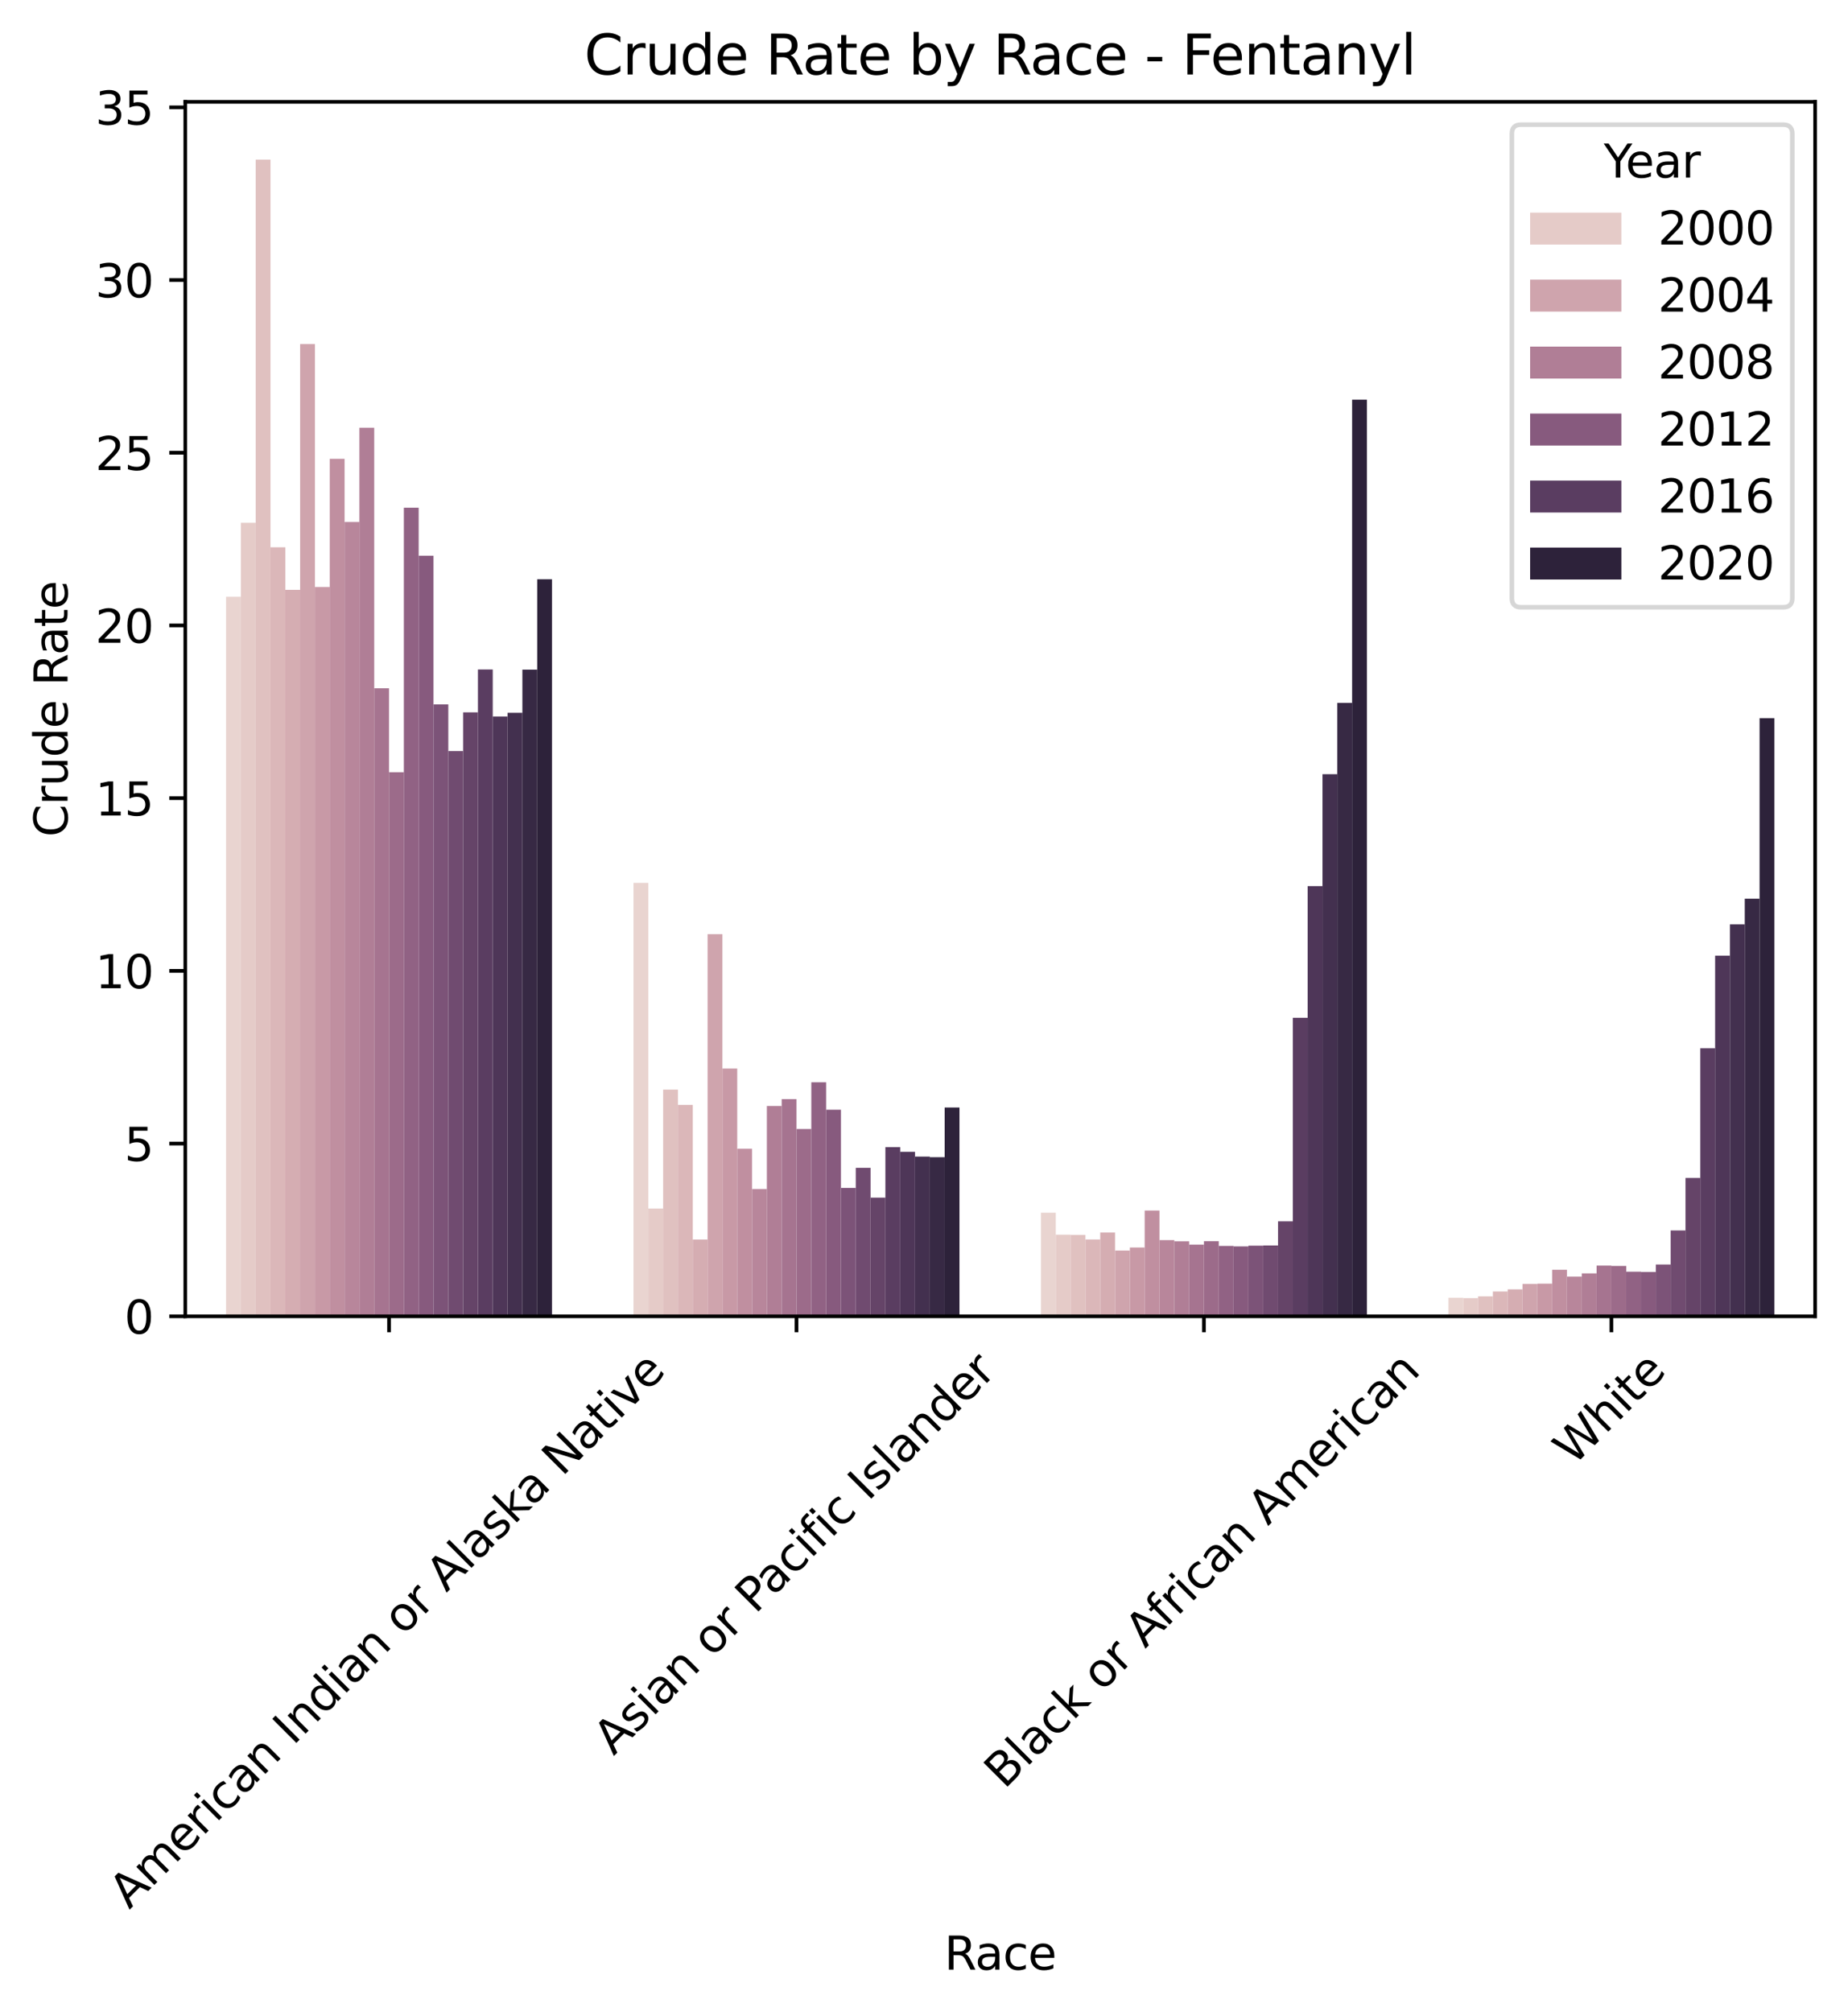 <?xml version="1.0" encoding="utf-8" standalone="no"?>
<!DOCTYPE svg PUBLIC "-//W3C//DTD SVG 1.1//EN"
  "http://www.w3.org/Graphics/SVG/1.1/DTD/svg11.dtd">
<svg xmlns:xlink="http://www.w3.org/1999/xlink" width="404.923pt" height="440.877pt" viewBox="0 0 404.923 440.877" xmlns="http://www.w3.org/2000/svg" version="1.1">
 <defs>
  <style type="text/css">*{stroke-linejoin: round; stroke-linecap: butt}</style>
 </defs>
 <g id="figure_1">
  <g id="patch_1">
   <path d="M 0 440.877 
L 404.923 440.877 
L 404.923 0 
L 0 0 
z
" style="fill: #ffffff"/>
  </g>
  <g id="axes_1">
   <g id="patch_2">
    <path d="M 40.603 288.43 
L 397.723 288.43 
L 397.723 22.318 
L 40.603 22.318 
z
" style="fill: #ffffff"/>
   </g>
   <g id="patch_3">
    <path d="M 49.531 288.43 
L 52.778 288.43 
L 52.778 130.767 
L 49.531 130.767 
z
" clip-path="url(#p43353fdb0e)" style="fill: #e9d4d0"/>
   </g>
   <g id="patch_4">
    <path d="M 138.811 288.43 
L 142.058 288.43 
L 142.058 193.466 
L 138.811 193.466 
z
" clip-path="url(#p43353fdb0e)" style="fill: #e9d4d0"/>
   </g>
   <g id="patch_5">
    <path d="M 228.091 288.43 
L 231.338 288.43 
L 231.338 265.739 
L 228.091 265.739 
z
" clip-path="url(#p43353fdb0e)" style="fill: #e9d4d0"/>
   </g>
   <g id="patch_6">
    <path d="M 317.371 288.43 
L 320.618 288.43 
L 320.618 284.361 
L 317.371 284.361 
z
" clip-path="url(#p43353fdb0e)" style="fill: #e9d4d0"/>
   </g>
   <g id="patch_7">
    <path d="M 52.778 288.43 
L 56.024 288.43 
L 56.024 114.552 
L 52.778 114.552 
z
" clip-path="url(#p43353fdb0e)" style="fill: #e5cbc8"/>
   </g>
   <g id="patch_8">
    <path d="M 142.058 288.43 
L 145.304 288.43 
L 145.304 264.828 
L 142.058 264.828 
z
" clip-path="url(#p43353fdb0e)" style="fill: #e5cbc8"/>
   </g>
   <g id="patch_9">
    <path d="M 231.338 288.43 
L 234.584 288.43 
L 234.584 270.556 
L 231.338 270.556 
z
" clip-path="url(#p43353fdb0e)" style="fill: #e5cbc8"/>
   </g>
   <g id="patch_10">
    <path d="M 320.618 288.43 
L 323.864 288.43 
L 323.864 284.445 
L 320.618 284.445 
z
" clip-path="url(#p43353fdb0e)" style="fill: #e5cbc8"/>
   </g>
   <g id="patch_11">
    <path d="M 56.024 288.43 
L 59.271 288.43 
L 59.271 34.99 
L 56.024 34.99 
z
" clip-path="url(#p43353fdb0e)" style="fill: #e0c1c0"/>
   </g>
   <g id="patch_12">
    <path d="M 145.304 288.43 
L 148.551 288.43 
L 148.551 238.762 
L 145.304 238.762 
z
" clip-path="url(#p43353fdb0e)" style="fill: #e0c1c0"/>
   </g>
   <g id="patch_13">
    <path d="M 234.584 288.43 
L 237.831 288.43 
L 237.831 270.593 
L 234.584 270.593 
z
" clip-path="url(#p43353fdb0e)" style="fill: #e0c1c0"/>
   </g>
   <g id="patch_14">
    <path d="M 323.864 288.43 
L 327.111 288.43 
L 327.111 284.059 
L 323.864 284.059 
z
" clip-path="url(#p43353fdb0e)" style="fill: #e0c1c0"/>
   </g>
   <g id="patch_15">
    <path d="M 59.271 288.43 
L 62.517 288.43 
L 62.517 119.925 
L 59.271 119.925 
z
" clip-path="url(#p43353fdb0e)" style="fill: #dbb7b9"/>
   </g>
   <g id="patch_16">
    <path d="M 148.551 288.43 
L 151.797 288.43 
L 151.797 242.117 
L 148.551 242.117 
z
" clip-path="url(#p43353fdb0e)" style="fill: #dbb7b9"/>
   </g>
   <g id="patch_17">
    <path d="M 237.831 288.43 
L 241.077 288.43 
L 241.077 271.606 
L 237.831 271.606 
z
" clip-path="url(#p43353fdb0e)" style="fill: #dbb7b9"/>
   </g>
   <g id="patch_18">
    <path d="M 327.111 288.43 
L 330.357 288.43 
L 330.357 283.004 
L 327.111 283.004 
z
" clip-path="url(#p43353fdb0e)" style="fill: #dbb7b9"/>
   </g>
   <g id="patch_19">
    <path d="M 62.517 288.43 
L 65.764 288.43 
L 65.764 129.249 
L 62.517 129.249 
z
" clip-path="url(#p43353fdb0e)" style="fill: #d5adb2"/>
   </g>
   <g id="patch_20">
    <path d="M 151.797 288.43 
L 155.044 288.43 
L 155.044 271.613 
L 151.797 271.613 
z
" clip-path="url(#p43353fdb0e)" style="fill: #d5adb2"/>
   </g>
   <g id="patch_21">
    <path d="M 241.077 288.43 
L 244.324 288.43 
L 244.324 270.063 
L 241.077 270.063 
z
" clip-path="url(#p43353fdb0e)" style="fill: #d5adb2"/>
   </g>
   <g id="patch_22">
    <path d="M 330.357 288.43 
L 333.604 288.43 
L 333.604 282.533 
L 330.357 282.533 
z
" clip-path="url(#p43353fdb0e)" style="fill: #d5adb2"/>
   </g>
   <g id="patch_23">
    <path d="M 65.764 288.43 
L 69.01 288.43 
L 69.01 75.396 
L 65.764 75.396 
z
" clip-path="url(#p43353fdb0e)" style="fill: #cfa4ad"/>
   </g>
   <g id="patch_24">
    <path d="M 155.044 288.43 
L 158.29 288.43 
L 158.29 204.693 
L 155.044 204.693 
z
" clip-path="url(#p43353fdb0e)" style="fill: #cfa4ad"/>
   </g>
   <g id="patch_25">
    <path d="M 244.324 288.43 
L 247.57 288.43 
L 247.57 274.025 
L 244.324 274.025 
z
" clip-path="url(#p43353fdb0e)" style="fill: #cfa4ad"/>
   </g>
   <g id="patch_26">
    <path d="M 333.604 288.43 
L 336.85 288.43 
L 336.85 281.346 
L 333.604 281.346 
z
" clip-path="url(#p43353fdb0e)" style="fill: #cfa4ad"/>
   </g>
   <g id="patch_27">
    <path d="M 69.01 288.43 
L 72.257 288.43 
L 72.257 128.64 
L 69.01 128.64 
z
" clip-path="url(#p43353fdb0e)" style="fill: #c899a6"/>
   </g>
   <g id="patch_28">
    <path d="M 158.29 288.43 
L 161.537 288.43 
L 161.537 234.146 
L 158.29 234.146 
z
" clip-path="url(#p43353fdb0e)" style="fill: #c899a6"/>
   </g>
   <g id="patch_29">
    <path d="M 247.57 288.43 
L 250.817 288.43 
L 250.817 273.357 
L 247.57 273.357 
z
" clip-path="url(#p43353fdb0e)" style="fill: #c899a6"/>
   </g>
   <g id="patch_30">
    <path d="M 336.85 288.43 
L 340.097 288.43 
L 340.097 281.288 
L 336.85 281.288 
z
" clip-path="url(#p43353fdb0e)" style="fill: #c899a6"/>
   </g>
   <g id="patch_31">
    <path d="M 72.257 288.43 
L 75.503 288.43 
L 75.503 100.539 
L 72.257 100.539 
z
" clip-path="url(#p43353fdb0e)" style="fill: #c08fa0"/>
   </g>
   <g id="patch_32">
    <path d="M 161.537 288.43 
L 164.783 288.43 
L 164.783 251.725 
L 161.537 251.725 
z
" clip-path="url(#p43353fdb0e)" style="fill: #c08fa0"/>
   </g>
   <g id="patch_33">
    <path d="M 250.817 288.43 
L 254.063 288.43 
L 254.063 265.258 
L 250.817 265.258 
z
" clip-path="url(#p43353fdb0e)" style="fill: #c08fa0"/>
   </g>
   <g id="patch_34">
    <path d="M 340.097 288.43 
L 343.343 288.43 
L 343.343 278.236 
L 340.097 278.236 
z
" clip-path="url(#p43353fdb0e)" style="fill: #c08fa0"/>
   </g>
   <g id="patch_35">
    <path d="M 75.503 288.43 
L 78.75 288.43 
L 78.75 114.38 
L 75.503 114.38 
z
" clip-path="url(#p43353fdb0e)" style="fill: #b8869b"/>
   </g>
   <g id="patch_36">
    <path d="M 164.783 288.43 
L 168.03 288.43 
L 168.03 260.544 
L 164.783 260.544 
z
" clip-path="url(#p43353fdb0e)" style="fill: #b8869b"/>
   </g>
   <g id="patch_37">
    <path d="M 254.063 288.43 
L 257.31 288.43 
L 257.31 271.742 
L 254.063 271.742 
z
" clip-path="url(#p43353fdb0e)" style="fill: #b8869b"/>
   </g>
   <g id="patch_38">
    <path d="M 343.343 288.43 
L 346.59 288.43 
L 346.59 279.744 
L 343.343 279.744 
z
" clip-path="url(#p43353fdb0e)" style="fill: #b8869b"/>
   </g>
   <g id="patch_39">
    <path d="M 78.75 288.43 
L 81.997 288.43 
L 81.997 93.729 
L 78.75 93.729 
z
" clip-path="url(#p43353fdb0e)" style="fill: #b07e96"/>
   </g>
   <g id="patch_40">
    <path d="M 168.03 288.43 
L 171.277 288.43 
L 171.277 242.351 
L 168.03 242.351 
z
" clip-path="url(#p43353fdb0e)" style="fill: #b07e96"/>
   </g>
   <g id="patch_41">
    <path d="M 257.31 288.43 
L 260.557 288.43 
L 260.557 272.001 
L 257.31 272.001 
z
" clip-path="url(#p43353fdb0e)" style="fill: #b07e96"/>
   </g>
   <g id="patch_42">
    <path d="M 346.59 288.43 
L 349.837 288.43 
L 349.837 279.031 
L 346.59 279.031 
z
" clip-path="url(#p43353fdb0e)" style="fill: #b07e96"/>
   </g>
   <g id="patch_43">
    <path d="M 81.997 288.43 
L 85.243 288.43 
L 85.243 150.819 
L 81.997 150.819 
z
" clip-path="url(#p43353fdb0e)" style="fill: #a67490"/>
   </g>
   <g id="patch_44">
    <path d="M 171.277 288.43 
L 174.523 288.43 
L 174.523 240.851 
L 171.277 240.851 
z
" clip-path="url(#p43353fdb0e)" style="fill: #a67490"/>
   </g>
   <g id="patch_45">
    <path d="M 260.557 288.43 
L 263.803 288.43 
L 263.803 272.727 
L 260.557 272.727 
z
" clip-path="url(#p43353fdb0e)" style="fill: #a67490"/>
   </g>
   <g id="patch_46">
    <path d="M 349.837 288.43 
L 353.083 288.43 
L 353.083 277.326 
L 349.837 277.326 
z
" clip-path="url(#p43353fdb0e)" style="fill: #a67490"/>
   </g>
   <g id="patch_47">
    <path d="M 85.243 288.43 
L 88.49 288.43 
L 88.49 169.22 
L 85.243 169.22 
z
" clip-path="url(#p43353fdb0e)" style="fill: #9c6b8a"/>
   </g>
   <g id="patch_48">
    <path d="M 174.523 288.43 
L 177.77 288.43 
L 177.77 247.394 
L 174.523 247.394 
z
" clip-path="url(#p43353fdb0e)" style="fill: #9c6b8a"/>
   </g>
   <g id="patch_49">
    <path d="M 263.803 288.43 
L 267.05 288.43 
L 267.05 271.978 
L 263.803 271.978 
z
" clip-path="url(#p43353fdb0e)" style="fill: #9c6b8a"/>
   </g>
   <g id="patch_50">
    <path d="M 353.083 288.43 
L 356.33 288.43 
L 356.33 277.399 
L 353.083 277.399 
z
" clip-path="url(#p43353fdb0e)" style="fill: #9c6b8a"/>
   </g>
   <g id="patch_51">
    <path d="M 88.49 288.43 
L 91.736 288.43 
L 91.736 111.246 
L 88.49 111.246 
z
" clip-path="url(#p43353fdb0e)" style="fill: #916284"/>
   </g>
   <g id="patch_52">
    <path d="M 177.77 288.43 
L 181.016 288.43 
L 181.016 237.153 
L 177.77 237.153 
z
" clip-path="url(#p43353fdb0e)" style="fill: #916284"/>
   </g>
   <g id="patch_53">
    <path d="M 267.05 288.43 
L 270.296 288.43 
L 270.296 273.017 
L 267.05 273.017 
z
" clip-path="url(#p43353fdb0e)" style="fill: #916284"/>
   </g>
   <g id="patch_54">
    <path d="M 356.33 288.43 
L 359.576 288.43 
L 359.576 278.662 
L 356.33 278.662 
z
" clip-path="url(#p43353fdb0e)" style="fill: #916284"/>
   </g>
   <g id="patch_55">
    <path d="M 91.736 288.43 
L 94.983 288.43 
L 94.983 121.765 
L 91.736 121.765 
z
" clip-path="url(#p43353fdb0e)" style="fill: #875a7e"/>
   </g>
   <g id="patch_56">
    <path d="M 181.016 288.43 
L 184.263 288.43 
L 184.263 243.171 
L 181.016 243.171 
z
" clip-path="url(#p43353fdb0e)" style="fill: #875a7e"/>
   </g>
   <g id="patch_57">
    <path d="M 270.296 288.43 
L 273.543 288.43 
L 273.543 273.118 
L 270.296 273.118 
z
" clip-path="url(#p43353fdb0e)" style="fill: #875a7e"/>
   </g>
   <g id="patch_58">
    <path d="M 359.576 288.43 
L 362.823 288.43 
L 362.823 278.72 
L 359.576 278.72 
z
" clip-path="url(#p43353fdb0e)" style="fill: #875a7e"/>
   </g>
   <g id="patch_59">
    <path d="M 94.983 288.43 
L 98.229 288.43 
L 98.229 154.347 
L 94.983 154.347 
z
" clip-path="url(#p43353fdb0e)" style="fill: #7c5378"/>
   </g>
   <g id="patch_60">
    <path d="M 184.263 288.43 
L 187.509 288.43 
L 187.509 260.308 
L 184.263 260.308 
z
" clip-path="url(#p43353fdb0e)" style="fill: #7c5378"/>
   </g>
   <g id="patch_61">
    <path d="M 273.543 288.43 
L 276.789 288.43 
L 276.789 272.959 
L 273.543 272.959 
z
" clip-path="url(#p43353fdb0e)" style="fill: #7c5378"/>
   </g>
   <g id="patch_62">
    <path d="M 362.823 288.43 
L 366.069 288.43 
L 366.069 277.082 
L 362.823 277.082 
z
" clip-path="url(#p43353fdb0e)" style="fill: #7c5378"/>
   </g>
   <g id="patch_63">
    <path d="M 98.229 288.43 
L 101.476 288.43 
L 101.476 164.587 
L 98.229 164.587 
z
" clip-path="url(#p43353fdb0e)" style="fill: #704b70"/>
   </g>
   <g id="patch_64">
    <path d="M 187.509 288.43 
L 190.756 288.43 
L 190.756 255.898 
L 187.509 255.898 
z
" clip-path="url(#p43353fdb0e)" style="fill: #704b70"/>
   </g>
   <g id="patch_65">
    <path d="M 276.789 288.43 
L 280.036 288.43 
L 280.036 272.917 
L 276.789 272.917 
z
" clip-path="url(#p43353fdb0e)" style="fill: #704b70"/>
   </g>
   <g id="patch_66">
    <path d="M 366.069 288.43 
L 369.316 288.43 
L 369.316 269.626 
L 366.069 269.626 
z
" clip-path="url(#p43353fdb0e)" style="fill: #704b70"/>
   </g>
   <g id="patch_67">
    <path d="M 101.476 288.43 
L 104.722 288.43 
L 104.722 156.099 
L 101.476 156.099 
z
" clip-path="url(#p43353fdb0e)" style="fill: #654468"/>
   </g>
   <g id="patch_68">
    <path d="M 190.756 288.43 
L 194.002 288.43 
L 194.002 262.434 
L 190.756 262.434 
z
" clip-path="url(#p43353fdb0e)" style="fill: #654468"/>
   </g>
   <g id="patch_69">
    <path d="M 280.036 288.43 
L 283.282 288.43 
L 283.282 267.628 
L 280.036 267.628 
z
" clip-path="url(#p43353fdb0e)" style="fill: #654468"/>
   </g>
   <g id="patch_70">
    <path d="M 369.316 288.43 
L 372.562 288.43 
L 372.562 258.115 
L 369.316 258.115 
z
" clip-path="url(#p43353fdb0e)" style="fill: #654468"/>
   </g>
   <g id="patch_71">
    <path d="M 104.722 288.43 
L 107.969 288.43 
L 107.969 146.706 
L 104.722 146.706 
z
" clip-path="url(#p43353fdb0e)" style="fill: #5a3d61"/>
   </g>
   <g id="patch_72">
    <path d="M 194.002 288.43 
L 197.249 288.43 
L 197.249 251.362 
L 194.002 251.362 
z
" clip-path="url(#p43353fdb0e)" style="fill: #5a3d61"/>
   </g>
   <g id="patch_73">
    <path d="M 283.282 288.43 
L 286.529 288.43 
L 286.529 223.024 
L 283.282 223.024 
z
" clip-path="url(#p43353fdb0e)" style="fill: #5a3d61"/>
   </g>
   <g id="patch_74">
    <path d="M 372.562 288.43 
L 375.809 288.43 
L 375.809 229.709 
L 372.562 229.709 
z
" clip-path="url(#p43353fdb0e)" style="fill: #5a3d61"/>
   </g>
   <g id="patch_75">
    <path d="M 107.969 288.43 
L 111.215 288.43 
L 111.215 156.999 
L 107.969 156.999 
z
" clip-path="url(#p43353fdb0e)" style="fill: #4e3658"/>
   </g>
   <g id="patch_76">
    <path d="M 197.249 288.43 
L 200.495 288.43 
L 200.495 252.391 
L 197.249 252.391 
z
" clip-path="url(#p43353fdb0e)" style="fill: #4e3658"/>
   </g>
   <g id="patch_77">
    <path d="M 286.529 288.43 
L 289.775 288.43 
L 289.775 194.171 
L 286.529 194.171 
z
" clip-path="url(#p43353fdb0e)" style="fill: #4e3658"/>
   </g>
   <g id="patch_78">
    <path d="M 375.809 288.43 
L 379.055 288.43 
L 379.055 209.405 
L 375.809 209.405 
z
" clip-path="url(#p43353fdb0e)" style="fill: #4e3658"/>
   </g>
   <g id="patch_79">
    <path d="M 111.215 288.43 
L 114.462 288.43 
L 114.462 156.197 
L 111.215 156.197 
z
" clip-path="url(#p43353fdb0e)" style="fill: #43304f"/>
   </g>
   <g id="patch_80">
    <path d="M 200.495 288.43 
L 203.742 288.43 
L 203.742 253.437 
L 200.495 253.437 
z
" clip-path="url(#p43353fdb0e)" style="fill: #43304f"/>
   </g>
   <g id="patch_81">
    <path d="M 289.775 288.43 
L 293.022 288.43 
L 293.022 169.645 
L 289.775 169.645 
z
" clip-path="url(#p43353fdb0e)" style="fill: #43304f"/>
   </g>
   <g id="patch_82">
    <path d="M 379.055 288.43 
L 382.302 288.43 
L 382.302 202.549 
L 379.055 202.549 
z
" clip-path="url(#p43353fdb0e)" style="fill: #43304f"/>
   </g>
   <g id="patch_83">
    <path d="M 114.462 288.43 
L 117.709 288.43 
L 117.709 146.733 
L 114.462 146.733 
z
" clip-path="url(#p43353fdb0e)" style="fill: #372944"/>
   </g>
   <g id="patch_84">
    <path d="M 203.742 288.43 
L 206.989 288.43 
L 206.989 253.573 
L 203.742 253.573 
z
" clip-path="url(#p43353fdb0e)" style="fill: #372944"/>
   </g>
   <g id="patch_85">
    <path d="M 293.022 288.43 
L 296.269 288.43 
L 296.269 154.022 
L 293.022 154.022 
z
" clip-path="url(#p43353fdb0e)" style="fill: #372944"/>
   </g>
   <g id="patch_86">
    <path d="M 382.302 288.43 
L 385.549 288.43 
L 385.549 196.922 
L 382.302 196.922 
z
" clip-path="url(#p43353fdb0e)" style="fill: #372944"/>
   </g>
   <g id="patch_87">
    <path d="M 117.709 288.43 
L 120.955 288.43 
L 120.955 126.934 
L 117.709 126.934 
z
" clip-path="url(#p43353fdb0e)" style="fill: #2d223a"/>
   </g>
   <g id="patch_88">
    <path d="M 206.989 288.43 
L 210.235 288.43 
L 210.235 242.684 
L 206.989 242.684 
z
" clip-path="url(#p43353fdb0e)" style="fill: #2d223a"/>
   </g>
   <g id="patch_89">
    <path d="M 296.269 288.43 
L 299.515 288.43 
L 299.515 87.575 
L 296.269 87.575 
z
" clip-path="url(#p43353fdb0e)" style="fill: #2d223a"/>
   </g>
   <g id="patch_90">
    <path d="M 385.549 288.43 
L 388.795 288.43 
L 388.795 157.369 
L 385.549 157.369 
z
" clip-path="url(#p43353fdb0e)" style="fill: #2d223a"/>
   </g>
   <g id="patch_91">
    <path d="M 85.243 288.43 
L 85.243 288.43 
L 85.243 288.43 
L 85.243 288.43 
z
" clip-path="url(#p43353fdb0e)" style="fill: #e5cbc8"/>
   </g>
   <g id="patch_92">
    <path d="M 85.243 288.43 
L 85.243 288.43 
L 85.243 288.43 
L 85.243 288.43 
z
" clip-path="url(#p43353fdb0e)" style="fill: #cfa4ad"/>
   </g>
   <g id="patch_93">
    <path d="M 85.243 288.43 
L 85.243 288.43 
L 85.243 288.43 
L 85.243 288.43 
z
" clip-path="url(#p43353fdb0e)" style="fill: #b07e96"/>
   </g>
   <g id="patch_94">
    <path d="M 85.243 288.43 
L 85.243 288.43 
L 85.243 288.43 
L 85.243 288.43 
z
" clip-path="url(#p43353fdb0e)" style="fill: #875a7e"/>
   </g>
   <g id="patch_95">
    <path d="M 85.243 288.43 
L 85.243 288.43 
L 85.243 288.43 
L 85.243 288.43 
z
" clip-path="url(#p43353fdb0e)" style="fill: #5a3d61"/>
   </g>
   <g id="patch_96">
    <path d="M 85.243 288.43 
L 85.243 288.43 
L 85.243 288.43 
L 85.243 288.43 
z
" clip-path="url(#p43353fdb0e)" style="fill: #2d223a"/>
   </g>
   <g id="matplotlib.axis_1">
    <g id="xtick_1">
     <g id="line2d_1">
      <defs>
       <path id="m064931cde8" d="M 0 0 
L 0 3.5 
" style="stroke: #000000; stroke-width: 0.8"/>
      </defs>
      <g>
       <use xlink:href="#m064931cde8" x="85.243" y="288.43" style="stroke: #000000; stroke-width: 0.8"/>
      </g>
     </g>
     <g id="text_1">
      <!-- American Indian or Alaska Native -->
      <g transform="translate(28.332 418.529) rotate(-45) scale(0.1 -0.1)">
       <defs>
        <path id="DejaVuSans-41" d="M 2188 4044 
L 1331 1722 
L 3047 1722 
L 2188 4044 
z
M 1831 4666 
L 2547 4666 
L 4325 0 
L 3669 0 
L 3244 1197 
L 1141 1197 
L 716 0 
L 50 0 
L 1831 4666 
z
" transform="scale(0.016)"/>
        <path id="DejaVuSans-6d" d="M 3328 2828 
Q 3544 3216 3844 3400 
Q 4144 3584 4550 3584 
Q 5097 3584 5394 3201 
Q 5691 2819 5691 2113 
L 5691 0 
L 5113 0 
L 5113 2094 
Q 5113 2597 4934 2840 
Q 4756 3084 4391 3084 
Q 3944 3084 3684 2787 
Q 3425 2491 3425 1978 
L 3425 0 
L 2847 0 
L 2847 2094 
Q 2847 2600 2669 2842 
Q 2491 3084 2119 3084 
Q 1678 3084 1418 2786 
Q 1159 2488 1159 1978 
L 1159 0 
L 581 0 
L 581 3500 
L 1159 3500 
L 1159 2956 
Q 1356 3278 1631 3431 
Q 1906 3584 2284 3584 
Q 2666 3584 2933 3390 
Q 3200 3197 3328 2828 
z
" transform="scale(0.016)"/>
        <path id="DejaVuSans-65" d="M 3597 1894 
L 3597 1613 
L 953 1613 
Q 991 1019 1311 708 
Q 1631 397 2203 397 
Q 2534 397 2845 478 
Q 3156 559 3463 722 
L 3463 178 
Q 3153 47 2828 -22 
Q 2503 -91 2169 -91 
Q 1331 -91 842 396 
Q 353 884 353 1716 
Q 353 2575 817 3079 
Q 1281 3584 2069 3584 
Q 2775 3584 3186 3129 
Q 3597 2675 3597 1894 
z
M 3022 2063 
Q 3016 2534 2758 2815 
Q 2500 3097 2075 3097 
Q 1594 3097 1305 2825 
Q 1016 2553 972 2059 
L 3022 2063 
z
" transform="scale(0.016)"/>
        <path id="DejaVuSans-72" d="M 2631 2963 
Q 2534 3019 2420 3045 
Q 2306 3072 2169 3072 
Q 1681 3072 1420 2755 
Q 1159 2438 1159 1844 
L 1159 0 
L 581 0 
L 581 3500 
L 1159 3500 
L 1159 2956 
Q 1341 3275 1631 3429 
Q 1922 3584 2338 3584 
Q 2397 3584 2469 3576 
Q 2541 3569 2628 3553 
L 2631 2963 
z
" transform="scale(0.016)"/>
        <path id="DejaVuSans-69" d="M 603 3500 
L 1178 3500 
L 1178 0 
L 603 0 
L 603 3500 
z
M 603 4863 
L 1178 4863 
L 1178 4134 
L 603 4134 
L 603 4863 
z
" transform="scale(0.016)"/>
        <path id="DejaVuSans-63" d="M 3122 3366 
L 3122 2828 
Q 2878 2963 2633 3030 
Q 2388 3097 2138 3097 
Q 1578 3097 1268 2742 
Q 959 2388 959 1747 
Q 959 1106 1268 751 
Q 1578 397 2138 397 
Q 2388 397 2633 464 
Q 2878 531 3122 666 
L 3122 134 
Q 2881 22 2623 -34 
Q 2366 -91 2075 -91 
Q 1284 -91 818 406 
Q 353 903 353 1747 
Q 353 2603 823 3093 
Q 1294 3584 2113 3584 
Q 2378 3584 2631 3529 
Q 2884 3475 3122 3366 
z
" transform="scale(0.016)"/>
        <path id="DejaVuSans-61" d="M 2194 1759 
Q 1497 1759 1228 1600 
Q 959 1441 959 1056 
Q 959 750 1161 570 
Q 1363 391 1709 391 
Q 2188 391 2477 730 
Q 2766 1069 2766 1631 
L 2766 1759 
L 2194 1759 
z
M 3341 1997 
L 3341 0 
L 2766 0 
L 2766 531 
Q 2569 213 2275 61 
Q 1981 -91 1556 -91 
Q 1019 -91 701 211 
Q 384 513 384 1019 
Q 384 1609 779 1909 
Q 1175 2209 1959 2209 
L 2766 2209 
L 2766 2266 
Q 2766 2663 2505 2880 
Q 2244 3097 1772 3097 
Q 1472 3097 1187 3025 
Q 903 2953 641 2809 
L 641 3341 
Q 956 3463 1253 3523 
Q 1550 3584 1831 3584 
Q 2591 3584 2966 3190 
Q 3341 2797 3341 1997 
z
" transform="scale(0.016)"/>
        <path id="DejaVuSans-6e" d="M 3513 2113 
L 3513 0 
L 2938 0 
L 2938 2094 
Q 2938 2591 2744 2837 
Q 2550 3084 2163 3084 
Q 1697 3084 1428 2787 
Q 1159 2491 1159 1978 
L 1159 0 
L 581 0 
L 581 3500 
L 1159 3500 
L 1159 2956 
Q 1366 3272 1645 3428 
Q 1925 3584 2291 3584 
Q 2894 3584 3203 3211 
Q 3513 2838 3513 2113 
z
" transform="scale(0.016)"/>
        <path id="DejaVuSans-20" transform="scale(0.016)"/>
        <path id="DejaVuSans-49" d="M 628 4666 
L 1259 4666 
L 1259 0 
L 628 0 
L 628 4666 
z
" transform="scale(0.016)"/>
        <path id="DejaVuSans-64" d="M 2906 2969 
L 2906 4863 
L 3481 4863 
L 3481 0 
L 2906 0 
L 2906 525 
Q 2725 213 2448 61 
Q 2172 -91 1784 -91 
Q 1150 -91 751 415 
Q 353 922 353 1747 
Q 353 2572 751 3078 
Q 1150 3584 1784 3584 
Q 2172 3584 2448 3432 
Q 2725 3281 2906 2969 
z
M 947 1747 
Q 947 1113 1208 752 
Q 1469 391 1925 391 
Q 2381 391 2643 752 
Q 2906 1113 2906 1747 
Q 2906 2381 2643 2742 
Q 2381 3103 1925 3103 
Q 1469 3103 1208 2742 
Q 947 2381 947 1747 
z
" transform="scale(0.016)"/>
        <path id="DejaVuSans-6f" d="M 1959 3097 
Q 1497 3097 1228 2736 
Q 959 2375 959 1747 
Q 959 1119 1226 758 
Q 1494 397 1959 397 
Q 2419 397 2687 759 
Q 2956 1122 2956 1747 
Q 2956 2369 2687 2733 
Q 2419 3097 1959 3097 
z
M 1959 3584 
Q 2709 3584 3137 3096 
Q 3566 2609 3566 1747 
Q 3566 888 3137 398 
Q 2709 -91 1959 -91 
Q 1206 -91 779 398 
Q 353 888 353 1747 
Q 353 2609 779 3096 
Q 1206 3584 1959 3584 
z
" transform="scale(0.016)"/>
        <path id="DejaVuSans-6c" d="M 603 4863 
L 1178 4863 
L 1178 0 
L 603 0 
L 603 4863 
z
" transform="scale(0.016)"/>
        <path id="DejaVuSans-73" d="M 2834 3397 
L 2834 2853 
Q 2591 2978 2328 3040 
Q 2066 3103 1784 3103 
Q 1356 3103 1142 2972 
Q 928 2841 928 2578 
Q 928 2378 1081 2264 
Q 1234 2150 1697 2047 
L 1894 2003 
Q 2506 1872 2764 1633 
Q 3022 1394 3022 966 
Q 3022 478 2636 193 
Q 2250 -91 1575 -91 
Q 1294 -91 989 -36 
Q 684 19 347 128 
L 347 722 
Q 666 556 975 473 
Q 1284 391 1588 391 
Q 1994 391 2212 530 
Q 2431 669 2431 922 
Q 2431 1156 2273 1281 
Q 2116 1406 1581 1522 
L 1381 1569 
Q 847 1681 609 1914 
Q 372 2147 372 2553 
Q 372 3047 722 3315 
Q 1072 3584 1716 3584 
Q 2034 3584 2315 3537 
Q 2597 3491 2834 3397 
z
" transform="scale(0.016)"/>
        <path id="DejaVuSans-6b" d="M 581 4863 
L 1159 4863 
L 1159 1991 
L 2875 3500 
L 3609 3500 
L 1753 1863 
L 3688 0 
L 2938 0 
L 1159 1709 
L 1159 0 
L 581 0 
L 581 4863 
z
" transform="scale(0.016)"/>
        <path id="DejaVuSans-4e" d="M 628 4666 
L 1478 4666 
L 3547 763 
L 3547 4666 
L 4159 4666 
L 4159 0 
L 3309 0 
L 1241 3903 
L 1241 0 
L 628 0 
L 628 4666 
z
" transform="scale(0.016)"/>
        <path id="DejaVuSans-74" d="M 1172 4494 
L 1172 3500 
L 2356 3500 
L 2356 3053 
L 1172 3053 
L 1172 1153 
Q 1172 725 1289 603 
Q 1406 481 1766 481 
L 2356 481 
L 2356 0 
L 1766 0 
Q 1100 0 847 248 
Q 594 497 594 1153 
L 594 3053 
L 172 3053 
L 172 3500 
L 594 3500 
L 594 4494 
L 1172 4494 
z
" transform="scale(0.016)"/>
        <path id="DejaVuSans-76" d="M 191 3500 
L 800 3500 
L 1894 563 
L 2988 3500 
L 3597 3500 
L 2284 0 
L 1503 0 
L 191 3500 
z
" transform="scale(0.016)"/>
       </defs>
       <use xlink:href="#DejaVuSans-41"/>
       <use xlink:href="#DejaVuSans-6d" x="68.408"/>
       <use xlink:href="#DejaVuSans-65" x="165.82"/>
       <use xlink:href="#DejaVuSans-72" x="227.344"/>
       <use xlink:href="#DejaVuSans-69" x="268.457"/>
       <use xlink:href="#DejaVuSans-63" x="296.24"/>
       <use xlink:href="#DejaVuSans-61" x="351.221"/>
       <use xlink:href="#DejaVuSans-6e" x="412.5"/>
       <use xlink:href="#DejaVuSans-20" x="475.879"/>
       <use xlink:href="#DejaVuSans-49" x="507.666"/>
       <use xlink:href="#DejaVuSans-6e" x="537.158"/>
       <use xlink:href="#DejaVuSans-64" x="600.537"/>
       <use xlink:href="#DejaVuSans-69" x="664.014"/>
       <use xlink:href="#DejaVuSans-61" x="691.797"/>
       <use xlink:href="#DejaVuSans-6e" x="753.076"/>
       <use xlink:href="#DejaVuSans-20" x="816.455"/>
       <use xlink:href="#DejaVuSans-6f" x="848.242"/>
       <use xlink:href="#DejaVuSans-72" x="909.424"/>
       <use xlink:href="#DejaVuSans-20" x="950.537"/>
       <use xlink:href="#DejaVuSans-41" x="982.324"/>
       <use xlink:href="#DejaVuSans-6c" x="1050.732"/>
       <use xlink:href="#DejaVuSans-61" x="1078.516"/>
       <use xlink:href="#DejaVuSans-73" x="1139.795"/>
       <use xlink:href="#DejaVuSans-6b" x="1191.895"/>
       <use xlink:href="#DejaVuSans-61" x="1248.055"/>
       <use xlink:href="#DejaVuSans-20" x="1309.334"/>
       <use xlink:href="#DejaVuSans-4e" x="1341.121"/>
       <use xlink:href="#DejaVuSans-61" x="1415.926"/>
       <use xlink:href="#DejaVuSans-74" x="1477.205"/>
       <use xlink:href="#DejaVuSans-69" x="1516.414"/>
       <use xlink:href="#DejaVuSans-76" x="1544.197"/>
       <use xlink:href="#DejaVuSans-65" x="1603.377"/>
      </g>
     </g>
    </g>
    <g id="xtick_2">
     <g id="line2d_2">
      <g>
       <use xlink:href="#m064931cde8" x="174.523" y="288.43" style="stroke: #000000; stroke-width: 0.8"/>
      </g>
     </g>
     <g id="text_2">
      <!-- Asian or Pacific Islander -->
      <g transform="translate(134.453 384.846) rotate(-45) scale(0.1 -0.1)">
       <defs>
        <path id="DejaVuSans-50" d="M 1259 4147 
L 1259 2394 
L 2053 2394 
Q 2494 2394 2734 2622 
Q 2975 2850 2975 3272 
Q 2975 3691 2734 3919 
Q 2494 4147 2053 4147 
L 1259 4147 
z
M 628 4666 
L 2053 4666 
Q 2838 4666 3239 4311 
Q 3641 3956 3641 3272 
Q 3641 2581 3239 2228 
Q 2838 1875 2053 1875 
L 1259 1875 
L 1259 0 
L 628 0 
L 628 4666 
z
" transform="scale(0.016)"/>
        <path id="DejaVuSans-66" d="M 2375 4863 
L 2375 4384 
L 1825 4384 
Q 1516 4384 1395 4259 
Q 1275 4134 1275 3809 
L 1275 3500 
L 2222 3500 
L 2222 3053 
L 1275 3053 
L 1275 0 
L 697 0 
L 697 3053 
L 147 3053 
L 147 3500 
L 697 3500 
L 697 3744 
Q 697 4328 969 4595 
Q 1241 4863 1831 4863 
L 2375 4863 
z
" transform="scale(0.016)"/>
       </defs>
       <use xlink:href="#DejaVuSans-41"/>
       <use xlink:href="#DejaVuSans-73" x="68.408"/>
       <use xlink:href="#DejaVuSans-69" x="120.508"/>
       <use xlink:href="#DejaVuSans-61" x="148.291"/>
       <use xlink:href="#DejaVuSans-6e" x="209.57"/>
       <use xlink:href="#DejaVuSans-20" x="272.949"/>
       <use xlink:href="#DejaVuSans-6f" x="304.736"/>
       <use xlink:href="#DejaVuSans-72" x="365.918"/>
       <use xlink:href="#DejaVuSans-20" x="407.031"/>
       <use xlink:href="#DejaVuSans-50" x="438.818"/>
       <use xlink:href="#DejaVuSans-61" x="494.621"/>
       <use xlink:href="#DejaVuSans-63" x="555.9"/>
       <use xlink:href="#DejaVuSans-69" x="610.881"/>
       <use xlink:href="#DejaVuSans-66" x="638.664"/>
       <use xlink:href="#DejaVuSans-69" x="673.869"/>
       <use xlink:href="#DejaVuSans-63" x="701.652"/>
       <use xlink:href="#DejaVuSans-20" x="756.633"/>
       <use xlink:href="#DejaVuSans-49" x="788.42"/>
       <use xlink:href="#DejaVuSans-73" x="817.912"/>
       <use xlink:href="#DejaVuSans-6c" x="870.012"/>
       <use xlink:href="#DejaVuSans-61" x="897.795"/>
       <use xlink:href="#DejaVuSans-6e" x="959.074"/>
       <use xlink:href="#DejaVuSans-64" x="1022.453"/>
       <use xlink:href="#DejaVuSans-65" x="1085.93"/>
       <use xlink:href="#DejaVuSans-72" x="1147.453"/>
      </g>
     </g>
    </g>
    <g id="xtick_3">
     <g id="line2d_3">
      <g>
       <use xlink:href="#m064931cde8" x="263.803" y="288.43" style="stroke: #000000; stroke-width: 0.8"/>
      </g>
     </g>
     <g id="text_3">
      <!-- Black or African American -->
      <g transform="translate(220.054 392.203) rotate(-45) scale(0.1 -0.1)">
       <defs>
        <path id="DejaVuSans-42" d="M 1259 2228 
L 1259 519 
L 2272 519 
Q 2781 519 3026 730 
Q 3272 941 3272 1375 
Q 3272 1813 3026 2020 
Q 2781 2228 2272 2228 
L 1259 2228 
z
M 1259 4147 
L 1259 2741 
L 2194 2741 
Q 2656 2741 2882 2914 
Q 3109 3088 3109 3444 
Q 3109 3797 2882 3972 
Q 2656 4147 2194 4147 
L 1259 4147 
z
M 628 4666 
L 2241 4666 
Q 2963 4666 3353 4366 
Q 3744 4066 3744 3513 
Q 3744 3084 3544 2831 
Q 3344 2578 2956 2516 
Q 3422 2416 3680 2098 
Q 3938 1781 3938 1306 
Q 3938 681 3513 340 
Q 3088 0 2303 0 
L 628 0 
L 628 4666 
z
" transform="scale(0.016)"/>
       </defs>
       <use xlink:href="#DejaVuSans-42"/>
       <use xlink:href="#DejaVuSans-6c" x="68.604"/>
       <use xlink:href="#DejaVuSans-61" x="96.387"/>
       <use xlink:href="#DejaVuSans-63" x="157.666"/>
       <use xlink:href="#DejaVuSans-6b" x="212.646"/>
       <use xlink:href="#DejaVuSans-20" x="270.557"/>
       <use xlink:href="#DejaVuSans-6f" x="302.344"/>
       <use xlink:href="#DejaVuSans-72" x="363.525"/>
       <use xlink:href="#DejaVuSans-20" x="404.639"/>
       <use xlink:href="#DejaVuSans-41" x="436.426"/>
       <use xlink:href="#DejaVuSans-66" x="501.209"/>
       <use xlink:href="#DejaVuSans-72" x="536.414"/>
       <use xlink:href="#DejaVuSans-69" x="577.527"/>
       <use xlink:href="#DejaVuSans-63" x="605.311"/>
       <use xlink:href="#DejaVuSans-61" x="660.291"/>
       <use xlink:href="#DejaVuSans-6e" x="721.57"/>
       <use xlink:href="#DejaVuSans-20" x="784.949"/>
       <use xlink:href="#DejaVuSans-41" x="816.736"/>
       <use xlink:href="#DejaVuSans-6d" x="885.145"/>
       <use xlink:href="#DejaVuSans-65" x="982.557"/>
       <use xlink:href="#DejaVuSans-72" x="1044.08"/>
       <use xlink:href="#DejaVuSans-69" x="1085.193"/>
       <use xlink:href="#DejaVuSans-63" x="1112.977"/>
       <use xlink:href="#DejaVuSans-61" x="1167.957"/>
       <use xlink:href="#DejaVuSans-6e" x="1229.236"/>
      </g>
     </g>
    </g>
    <g id="xtick_4">
     <g id="line2d_4">
      <g>
       <use xlink:href="#m064931cde8" x="353.083" y="288.43" style="stroke: #000000; stroke-width: 0.8"/>
      </g>
     </g>
     <g id="text_4">
      <!-- White -->
      <g transform="translate(344.754 321.363) rotate(-45) scale(0.1 -0.1)">
       <defs>
        <path id="DejaVuSans-57" d="M 213 4666 
L 850 4666 
L 1831 722 
L 2809 4666 
L 3519 4666 
L 4500 722 
L 5478 4666 
L 6119 4666 
L 4947 0 
L 4153 0 
L 3169 4050 
L 2175 0 
L 1381 0 
L 213 4666 
z
" transform="scale(0.016)"/>
        <path id="DejaVuSans-68" d="M 3513 2113 
L 3513 0 
L 2938 0 
L 2938 2094 
Q 2938 2591 2744 2837 
Q 2550 3084 2163 3084 
Q 1697 3084 1428 2787 
Q 1159 2491 1159 1978 
L 1159 0 
L 581 0 
L 581 4863 
L 1159 4863 
L 1159 2956 
Q 1366 3272 1645 3428 
Q 1925 3584 2291 3584 
Q 2894 3584 3203 3211 
Q 3513 2838 3513 2113 
z
" transform="scale(0.016)"/>
       </defs>
       <use xlink:href="#DejaVuSans-57"/>
       <use xlink:href="#DejaVuSans-68" x="98.877"/>
       <use xlink:href="#DejaVuSans-69" x="162.256"/>
       <use xlink:href="#DejaVuSans-74" x="190.039"/>
       <use xlink:href="#DejaVuSans-65" x="229.248"/>
      </g>
     </g>
    </g>
    <g id="text_5">
     <!-- Race -->
     <g transform="translate(206.912 431.598) scale(0.1 -0.1)">
      <defs>
       <path id="DejaVuSans-52" d="M 2841 2188 
Q 3044 2119 3236 1894 
Q 3428 1669 3622 1275 
L 4263 0 
L 3584 0 
L 2988 1197 
Q 2756 1666 2539 1819 
Q 2322 1972 1947 1972 
L 1259 1972 
L 1259 0 
L 628 0 
L 628 4666 
L 2053 4666 
Q 2853 4666 3247 4331 
Q 3641 3997 3641 3322 
Q 3641 2881 3436 2590 
Q 3231 2300 2841 2188 
z
M 1259 4147 
L 1259 2491 
L 2053 2491 
Q 2509 2491 2742 2702 
Q 2975 2913 2975 3322 
Q 2975 3731 2742 3939 
Q 2509 4147 2053 4147 
L 1259 4147 
z
" transform="scale(0.016)"/>
      </defs>
      <use xlink:href="#DejaVuSans-52"/>
      <use xlink:href="#DejaVuSans-61" x="67.232"/>
      <use xlink:href="#DejaVuSans-63" x="128.512"/>
      <use xlink:href="#DejaVuSans-65" x="183.492"/>
     </g>
    </g>
   </g>
   <g id="matplotlib.axis_2">
    <g id="ytick_1">
     <g id="line2d_5">
      <defs>
       <path id="m5c22ab0d62" d="M 0 0 
L -3.5 0 
" style="stroke: #000000; stroke-width: 0.8"/>
      </defs>
      <g>
       <use xlink:href="#m5c22ab0d62" x="40.603" y="288.43" style="stroke: #000000; stroke-width: 0.8"/>
      </g>
     </g>
     <g id="text_6">
      <!-- 0 -->
      <g transform="translate(27.241 292.229) scale(0.1 -0.1)">
       <defs>
        <path id="DejaVuSans-30" d="M 2034 4250 
Q 1547 4250 1301 3770 
Q 1056 3291 1056 2328 
Q 1056 1369 1301 889 
Q 1547 409 2034 409 
Q 2525 409 2770 889 
Q 3016 1369 3016 2328 
Q 3016 3291 2770 3770 
Q 2525 4250 2034 4250 
z
M 2034 4750 
Q 2819 4750 3233 4129 
Q 3647 3509 3647 2328 
Q 3647 1150 3233 529 
Q 2819 -91 2034 -91 
Q 1250 -91 836 529 
Q 422 1150 422 2328 
Q 422 3509 836 4129 
Q 1250 4750 2034 4750 
z
" transform="scale(0.016)"/>
       </defs>
       <use xlink:href="#DejaVuSans-30"/>
      </g>
     </g>
    </g>
    <g id="ytick_2">
     <g id="line2d_6">
      <g>
       <use xlink:href="#m5c22ab0d62" x="40.603" y="250.585" style="stroke: #000000; stroke-width: 0.8"/>
      </g>
     </g>
     <g id="text_7">
      <!-- 5 -->
      <g transform="translate(27.241 254.385) scale(0.1 -0.1)">
       <defs>
        <path id="DejaVuSans-35" d="M 691 4666 
L 3169 4666 
L 3169 4134 
L 1269 4134 
L 1269 2991 
Q 1406 3038 1543 3061 
Q 1681 3084 1819 3084 
Q 2600 3084 3056 2656 
Q 3513 2228 3513 1497 
Q 3513 744 3044 326 
Q 2575 -91 1722 -91 
Q 1428 -91 1123 -41 
Q 819 9 494 109 
L 494 744 
Q 775 591 1075 516 
Q 1375 441 1709 441 
Q 2250 441 2565 725 
Q 2881 1009 2881 1497 
Q 2881 1984 2565 2268 
Q 2250 2553 1709 2553 
Q 1456 2553 1204 2497 
Q 953 2441 691 2322 
L 691 4666 
z
" transform="scale(0.016)"/>
       </defs>
       <use xlink:href="#DejaVuSans-35"/>
      </g>
     </g>
    </g>
    <g id="ytick_3">
     <g id="line2d_7">
      <g>
       <use xlink:href="#m5c22ab0d62" x="40.603" y="212.74" style="stroke: #000000; stroke-width: 0.8"/>
      </g>
     </g>
     <g id="text_8">
      <!-- 10 -->
      <g transform="translate(20.878 216.54) scale(0.1 -0.1)">
       <defs>
        <path id="DejaVuSans-31" d="M 794 531 
L 1825 531 
L 1825 4091 
L 703 3866 
L 703 4441 
L 1819 4666 
L 2450 4666 
L 2450 531 
L 3481 531 
L 3481 0 
L 794 0 
L 794 531 
z
" transform="scale(0.016)"/>
       </defs>
       <use xlink:href="#DejaVuSans-31"/>
       <use xlink:href="#DejaVuSans-30" x="63.623"/>
      </g>
     </g>
    </g>
    <g id="ytick_4">
     <g id="line2d_8">
      <g>
       <use xlink:href="#m5c22ab0d62" x="40.603" y="174.896" style="stroke: #000000; stroke-width: 0.8"/>
      </g>
     </g>
     <g id="text_9">
      <!-- 15 -->
      <g transform="translate(20.878 178.695) scale(0.1 -0.1)">
       <use xlink:href="#DejaVuSans-31"/>
       <use xlink:href="#DejaVuSans-35" x="63.623"/>
      </g>
     </g>
    </g>
    <g id="ytick_5">
     <g id="line2d_9">
      <g>
       <use xlink:href="#m5c22ab0d62" x="40.603" y="137.051" style="stroke: #000000; stroke-width: 0.8"/>
      </g>
     </g>
     <g id="text_10">
      <!-- 20 -->
      <g transform="translate(20.878 140.85) scale(0.1 -0.1)">
       <defs>
        <path id="DejaVuSans-32" d="M 1228 531 
L 3431 531 
L 3431 0 
L 469 0 
L 469 531 
Q 828 903 1448 1529 
Q 2069 2156 2228 2338 
Q 2531 2678 2651 2914 
Q 2772 3150 2772 3378 
Q 2772 3750 2511 3984 
Q 2250 4219 1831 4219 
Q 1534 4219 1204 4116 
Q 875 4013 500 3803 
L 500 4441 
Q 881 4594 1212 4672 
Q 1544 4750 1819 4750 
Q 2544 4750 2975 4387 
Q 3406 4025 3406 3419 
Q 3406 3131 3298 2873 
Q 3191 2616 2906 2266 
Q 2828 2175 2409 1742 
Q 1991 1309 1228 531 
z
" transform="scale(0.016)"/>
       </defs>
       <use xlink:href="#DejaVuSans-32"/>
       <use xlink:href="#DejaVuSans-30" x="63.623"/>
      </g>
     </g>
    </g>
    <g id="ytick_6">
     <g id="line2d_10">
      <g>
       <use xlink:href="#m5c22ab0d62" x="40.603" y="99.206" style="stroke: #000000; stroke-width: 0.8"/>
      </g>
     </g>
     <g id="text_11">
      <!-- 25 -->
      <g transform="translate(20.878 103.005) scale(0.1 -0.1)">
       <use xlink:href="#DejaVuSans-32"/>
       <use xlink:href="#DejaVuSans-35" x="63.623"/>
      </g>
     </g>
    </g>
    <g id="ytick_7">
     <g id="line2d_11">
      <g>
       <use xlink:href="#m5c22ab0d62" x="40.603" y="61.361" style="stroke: #000000; stroke-width: 0.8"/>
      </g>
     </g>
     <g id="text_12">
      <!-- 30 -->
      <g transform="translate(20.878 65.16) scale(0.1 -0.1)">
       <defs>
        <path id="DejaVuSans-33" d="M 2597 2516 
Q 3050 2419 3304 2112 
Q 3559 1806 3559 1356 
Q 3559 666 3084 287 
Q 2609 -91 1734 -91 
Q 1441 -91 1130 -33 
Q 819 25 488 141 
L 488 750 
Q 750 597 1062 519 
Q 1375 441 1716 441 
Q 2309 441 2620 675 
Q 2931 909 2931 1356 
Q 2931 1769 2642 2001 
Q 2353 2234 1838 2234 
L 1294 2234 
L 1294 2753 
L 1863 2753 
Q 2328 2753 2575 2939 
Q 2822 3125 2822 3475 
Q 2822 3834 2567 4026 
Q 2313 4219 1838 4219 
Q 1578 4219 1281 4162 
Q 984 4106 628 3988 
L 628 4550 
Q 988 4650 1302 4700 
Q 1616 4750 1894 4750 
Q 2613 4750 3031 4423 
Q 3450 4097 3450 3541 
Q 3450 3153 3228 2886 
Q 3006 2619 2597 2516 
z
" transform="scale(0.016)"/>
       </defs>
       <use xlink:href="#DejaVuSans-33"/>
       <use xlink:href="#DejaVuSans-30" x="63.623"/>
      </g>
     </g>
    </g>
    <g id="ytick_8">
     <g id="line2d_12">
      <g>
       <use xlink:href="#m5c22ab0d62" x="40.603" y="23.516" style="stroke: #000000; stroke-width: 0.8"/>
      </g>
     </g>
     <g id="text_13">
      <!-- 35 -->
      <g transform="translate(20.878 27.316) scale(0.1 -0.1)">
       <use xlink:href="#DejaVuSans-33"/>
       <use xlink:href="#DejaVuSans-35" x="63.623"/>
      </g>
     </g>
    </g>
    <g id="text_14">
     <!-- Crude Rate -->
     <g transform="translate(14.798 183.392) rotate(-90) scale(0.1 -0.1)">
      <defs>
       <path id="DejaVuSans-43" d="M 4122 4306 
L 4122 3641 
Q 3803 3938 3442 4084 
Q 3081 4231 2675 4231 
Q 1875 4231 1450 3742 
Q 1025 3253 1025 2328 
Q 1025 1406 1450 917 
Q 1875 428 2675 428 
Q 3081 428 3442 575 
Q 3803 722 4122 1019 
L 4122 359 
Q 3791 134 3420 21 
Q 3050 -91 2638 -91 
Q 1578 -91 968 557 
Q 359 1206 359 2328 
Q 359 3453 968 4101 
Q 1578 4750 2638 4750 
Q 3056 4750 3426 4639 
Q 3797 4528 4122 4306 
z
" transform="scale(0.016)"/>
       <path id="DejaVuSans-75" d="M 544 1381 
L 544 3500 
L 1119 3500 
L 1119 1403 
Q 1119 906 1312 657 
Q 1506 409 1894 409 
Q 2359 409 2629 706 
Q 2900 1003 2900 1516 
L 2900 3500 
L 3475 3500 
L 3475 0 
L 2900 0 
L 2900 538 
Q 2691 219 2414 64 
Q 2138 -91 1772 -91 
Q 1169 -91 856 284 
Q 544 659 544 1381 
z
M 1991 3584 
L 1991 3584 
z
" transform="scale(0.016)"/>
      </defs>
      <use xlink:href="#DejaVuSans-43"/>
      <use xlink:href="#DejaVuSans-72" x="69.824"/>
      <use xlink:href="#DejaVuSans-75" x="110.938"/>
      <use xlink:href="#DejaVuSans-64" x="174.316"/>
      <use xlink:href="#DejaVuSans-65" x="237.793"/>
      <use xlink:href="#DejaVuSans-20" x="299.316"/>
      <use xlink:href="#DejaVuSans-52" x="331.104"/>
      <use xlink:href="#DejaVuSans-61" x="398.336"/>
      <use xlink:href="#DejaVuSans-74" x="459.615"/>
      <use xlink:href="#DejaVuSans-65" x="498.824"/>
     </g>
    </g>
   </g>
   <g id="patch_97">
    <path d="M 40.603 288.43 
L 40.603 22.318 
" style="fill: none; stroke: #000000; stroke-width: 0.8; stroke-linejoin: miter; stroke-linecap: square"/>
   </g>
   <g id="patch_98">
    <path d="M 397.723 288.43 
L 397.723 22.318 
" style="fill: none; stroke: #000000; stroke-width: 0.8; stroke-linejoin: miter; stroke-linecap: square"/>
   </g>
   <g id="patch_99">
    <path d="M 40.603 288.43 
L 397.723 288.43 
" style="fill: none; stroke: #000000; stroke-width: 0.8; stroke-linejoin: miter; stroke-linecap: square"/>
   </g>
   <g id="patch_100">
    <path d="M 40.603 22.318 
L 397.723 22.318 
" style="fill: none; stroke: #000000; stroke-width: 0.8; stroke-linejoin: miter; stroke-linecap: square"/>
   </g>
   <g id="text_15">
    <!-- Crude Rate by Race - Fentanyl -->
    <g transform="translate(128.022 16.318) scale(0.12 -0.12)">
     <defs>
      <path id="DejaVuSans-62" d="M 3116 1747 
Q 3116 2381 2855 2742 
Q 2594 3103 2138 3103 
Q 1681 3103 1420 2742 
Q 1159 2381 1159 1747 
Q 1159 1113 1420 752 
Q 1681 391 2138 391 
Q 2594 391 2855 752 
Q 3116 1113 3116 1747 
z
M 1159 2969 
Q 1341 3281 1617 3432 
Q 1894 3584 2278 3584 
Q 2916 3584 3314 3078 
Q 3713 2572 3713 1747 
Q 3713 922 3314 415 
Q 2916 -91 2278 -91 
Q 1894 -91 1617 61 
Q 1341 213 1159 525 
L 1159 0 
L 581 0 
L 581 4863 
L 1159 4863 
L 1159 2969 
z
" transform="scale(0.016)"/>
      <path id="DejaVuSans-79" d="M 2059 -325 
Q 1816 -950 1584 -1140 
Q 1353 -1331 966 -1331 
L 506 -1331 
L 506 -850 
L 844 -850 
Q 1081 -850 1212 -737 
Q 1344 -625 1503 -206 
L 1606 56 
L 191 3500 
L 800 3500 
L 1894 763 
L 2988 3500 
L 3597 3500 
L 2059 -325 
z
" transform="scale(0.016)"/>
      <path id="DejaVuSans-2d" d="M 313 2009 
L 1997 2009 
L 1997 1497 
L 313 1497 
L 313 2009 
z
" transform="scale(0.016)"/>
      <path id="DejaVuSans-46" d="M 628 4666 
L 3309 4666 
L 3309 4134 
L 1259 4134 
L 1259 2759 
L 3109 2759 
L 3109 2228 
L 1259 2228 
L 1259 0 
L 628 0 
L 628 4666 
z
" transform="scale(0.016)"/>
     </defs>
     <use xlink:href="#DejaVuSans-43"/>
     <use xlink:href="#DejaVuSans-72" x="69.824"/>
     <use xlink:href="#DejaVuSans-75" x="110.938"/>
     <use xlink:href="#DejaVuSans-64" x="174.316"/>
     <use xlink:href="#DejaVuSans-65" x="237.793"/>
     <use xlink:href="#DejaVuSans-20" x="299.316"/>
     <use xlink:href="#DejaVuSans-52" x="331.104"/>
     <use xlink:href="#DejaVuSans-61" x="398.336"/>
     <use xlink:href="#DejaVuSans-74" x="459.615"/>
     <use xlink:href="#DejaVuSans-65" x="498.824"/>
     <use xlink:href="#DejaVuSans-20" x="560.348"/>
     <use xlink:href="#DejaVuSans-62" x="592.135"/>
     <use xlink:href="#DejaVuSans-79" x="655.611"/>
     <use xlink:href="#DejaVuSans-20" x="714.791"/>
     <use xlink:href="#DejaVuSans-52" x="746.578"/>
     <use xlink:href="#DejaVuSans-61" x="813.811"/>
     <use xlink:href="#DejaVuSans-63" x="875.09"/>
     <use xlink:href="#DejaVuSans-65" x="930.07"/>
     <use xlink:href="#DejaVuSans-20" x="991.594"/>
     <use xlink:href="#DejaVuSans-2d" x="1023.381"/>
     <use xlink:href="#DejaVuSans-20" x="1059.465"/>
     <use xlink:href="#DejaVuSans-46" x="1091.252"/>
     <use xlink:href="#DejaVuSans-65" x="1143.271"/>
     <use xlink:href="#DejaVuSans-6e" x="1204.795"/>
     <use xlink:href="#DejaVuSans-74" x="1268.174"/>
     <use xlink:href="#DejaVuSans-61" x="1307.383"/>
     <use xlink:href="#DejaVuSans-6e" x="1368.662"/>
     <use xlink:href="#DejaVuSans-79" x="1432.041"/>
     <use xlink:href="#DejaVuSans-6c" x="1491.221"/>
    </g>
   </g>
   <g id="legend_1">
    <g id="patch_101">
     <path d="M 333.273 133.065 
L 390.723 133.065 
Q 392.723 133.065 392.723 131.065 
L 392.723 29.318 
Q 392.723 27.318 390.723 27.318 
L 333.273 27.318 
Q 331.273 27.318 331.273 29.318 
L 331.273 131.065 
Q 331.273 133.065 333.273 133.065 
z
" style="fill: #ffffff; opacity: 0.8; stroke: #cccccc; stroke-linejoin: miter"/>
    </g>
    <g id="text_16">
     <!-- Year -->
     <g transform="translate(351.411 38.917) scale(0.1 -0.1)">
      <defs>
       <path id="DejaVuSans-59" d="M -13 4666 
L 666 4666 
L 1959 2747 
L 3244 4666 
L 3922 4666 
L 2272 2222 
L 2272 0 
L 1638 0 
L 1638 2222 
L -13 4666 
z
" transform="scale(0.016)"/>
      </defs>
      <use xlink:href="#DejaVuSans-59"/>
      <use xlink:href="#DejaVuSans-65" x="47.834"/>
      <use xlink:href="#DejaVuSans-61" x="109.357"/>
      <use xlink:href="#DejaVuSans-72" x="170.637"/>
     </g>
    </g>
    <g id="patch_102">
     <path d="M 335.273 53.595 
L 355.273 53.595 
L 355.273 46.595 
L 335.273 46.595 
z
" style="fill: #e5cbc8"/>
    </g>
    <g id="text_17">
     <!-- 2000 -->
     <g transform="translate(363.273 53.595) scale(0.1 -0.1)">
      <use xlink:href="#DejaVuSans-32"/>
      <use xlink:href="#DejaVuSans-30" x="63.623"/>
      <use xlink:href="#DejaVuSans-30" x="127.246"/>
      <use xlink:href="#DejaVuSans-30" x="190.869"/>
     </g>
    </g>
    <g id="patch_103">
     <path d="M 335.273 68.273 
L 355.273 68.273 
L 355.273 61.273 
L 335.273 61.273 
z
" style="fill: #cfa4ad"/>
    </g>
    <g id="text_18">
     <!-- 2004 -->
     <g transform="translate(363.273 68.273) scale(0.1 -0.1)">
      <defs>
       <path id="DejaVuSans-34" d="M 2419 4116 
L 825 1625 
L 2419 1625 
L 2419 4116 
z
M 2253 4666 
L 3047 4666 
L 3047 1625 
L 3713 1625 
L 3713 1100 
L 3047 1100 
L 3047 0 
L 2419 0 
L 2419 1100 
L 313 1100 
L 313 1709 
L 2253 4666 
z
" transform="scale(0.016)"/>
      </defs>
      <use xlink:href="#DejaVuSans-32"/>
      <use xlink:href="#DejaVuSans-30" x="63.623"/>
      <use xlink:href="#DejaVuSans-30" x="127.246"/>
      <use xlink:href="#DejaVuSans-34" x="190.869"/>
     </g>
    </g>
    <g id="patch_104">
     <path d="M 335.273 82.951 
L 355.273 82.951 
L 355.273 75.951 
L 335.273 75.951 
z
" style="fill: #b07e96"/>
    </g>
    <g id="text_19">
     <!-- 2008 -->
     <g transform="translate(363.273 82.951) scale(0.1 -0.1)">
      <defs>
       <path id="DejaVuSans-38" d="M 2034 2216 
Q 1584 2216 1326 1975 
Q 1069 1734 1069 1313 
Q 1069 891 1326 650 
Q 1584 409 2034 409 
Q 2484 409 2743 651 
Q 3003 894 3003 1313 
Q 3003 1734 2745 1975 
Q 2488 2216 2034 2216 
z
M 1403 2484 
Q 997 2584 770 2862 
Q 544 3141 544 3541 
Q 544 4100 942 4425 
Q 1341 4750 2034 4750 
Q 2731 4750 3128 4425 
Q 3525 4100 3525 3541 
Q 3525 3141 3298 2862 
Q 3072 2584 2669 2484 
Q 3125 2378 3379 2068 
Q 3634 1759 3634 1313 
Q 3634 634 3220 271 
Q 2806 -91 2034 -91 
Q 1263 -91 848 271 
Q 434 634 434 1313 
Q 434 1759 690 2068 
Q 947 2378 1403 2484 
z
M 1172 3481 
Q 1172 3119 1398 2916 
Q 1625 2713 2034 2713 
Q 2441 2713 2670 2916 
Q 2900 3119 2900 3481 
Q 2900 3844 2670 4047 
Q 2441 4250 2034 4250 
Q 1625 4250 1398 4047 
Q 1172 3844 1172 3481 
z
" transform="scale(0.016)"/>
      </defs>
      <use xlink:href="#DejaVuSans-32"/>
      <use xlink:href="#DejaVuSans-30" x="63.623"/>
      <use xlink:href="#DejaVuSans-30" x="127.246"/>
      <use xlink:href="#DejaVuSans-38" x="190.869"/>
     </g>
    </g>
    <g id="patch_105">
     <path d="M 335.273 97.629 
L 355.273 97.629 
L 355.273 90.629 
L 335.273 90.629 
z
" style="fill: #875a7e"/>
    </g>
    <g id="text_20">
     <!-- 2012 -->
     <g transform="translate(363.273 97.629) scale(0.1 -0.1)">
      <use xlink:href="#DejaVuSans-32"/>
      <use xlink:href="#DejaVuSans-30" x="63.623"/>
      <use xlink:href="#DejaVuSans-31" x="127.246"/>
      <use xlink:href="#DejaVuSans-32" x="190.869"/>
     </g>
    </g>
    <g id="patch_106">
     <path d="M 335.273 112.307 
L 355.273 112.307 
L 355.273 105.307 
L 335.273 105.307 
z
" style="fill: #5a3d61"/>
    </g>
    <g id="text_21">
     <!-- 2016 -->
     <g transform="translate(363.273 112.307) scale(0.1 -0.1)">
      <defs>
       <path id="DejaVuSans-36" d="M 2113 2584 
Q 1688 2584 1439 2293 
Q 1191 2003 1191 1497 
Q 1191 994 1439 701 
Q 1688 409 2113 409 
Q 2538 409 2786 701 
Q 3034 994 3034 1497 
Q 3034 2003 2786 2293 
Q 2538 2584 2113 2584 
z
M 3366 4563 
L 3366 3988 
Q 3128 4100 2886 4159 
Q 2644 4219 2406 4219 
Q 1781 4219 1451 3797 
Q 1122 3375 1075 2522 
Q 1259 2794 1537 2939 
Q 1816 3084 2150 3084 
Q 2853 3084 3261 2657 
Q 3669 2231 3669 1497 
Q 3669 778 3244 343 
Q 2819 -91 2113 -91 
Q 1303 -91 875 529 
Q 447 1150 447 2328 
Q 447 3434 972 4092 
Q 1497 4750 2381 4750 
Q 2619 4750 2861 4703 
Q 3103 4656 3366 4563 
z
" transform="scale(0.016)"/>
      </defs>
      <use xlink:href="#DejaVuSans-32"/>
      <use xlink:href="#DejaVuSans-30" x="63.623"/>
      <use xlink:href="#DejaVuSans-31" x="127.246"/>
      <use xlink:href="#DejaVuSans-36" x="190.869"/>
     </g>
    </g>
    <g id="patch_107">
     <path d="M 335.273 126.985 
L 355.273 126.985 
L 355.273 119.985 
L 335.273 119.985 
z
" style="fill: #2d223a"/>
    </g>
    <g id="text_22">
     <!-- 2020 -->
     <g transform="translate(363.273 126.985) scale(0.1 -0.1)">
      <use xlink:href="#DejaVuSans-32"/>
      <use xlink:href="#DejaVuSans-30" x="63.623"/>
      <use xlink:href="#DejaVuSans-32" x="127.246"/>
      <use xlink:href="#DejaVuSans-30" x="190.869"/>
     </g>
    </g>
   </g>
  </g>
 </g>
 <defs>
  <clipPath id="p43353fdb0e">
   <rect x="40.603" y="22.318" width="357.12" height="266.112"/>
  </clipPath>
 </defs>
</svg>
